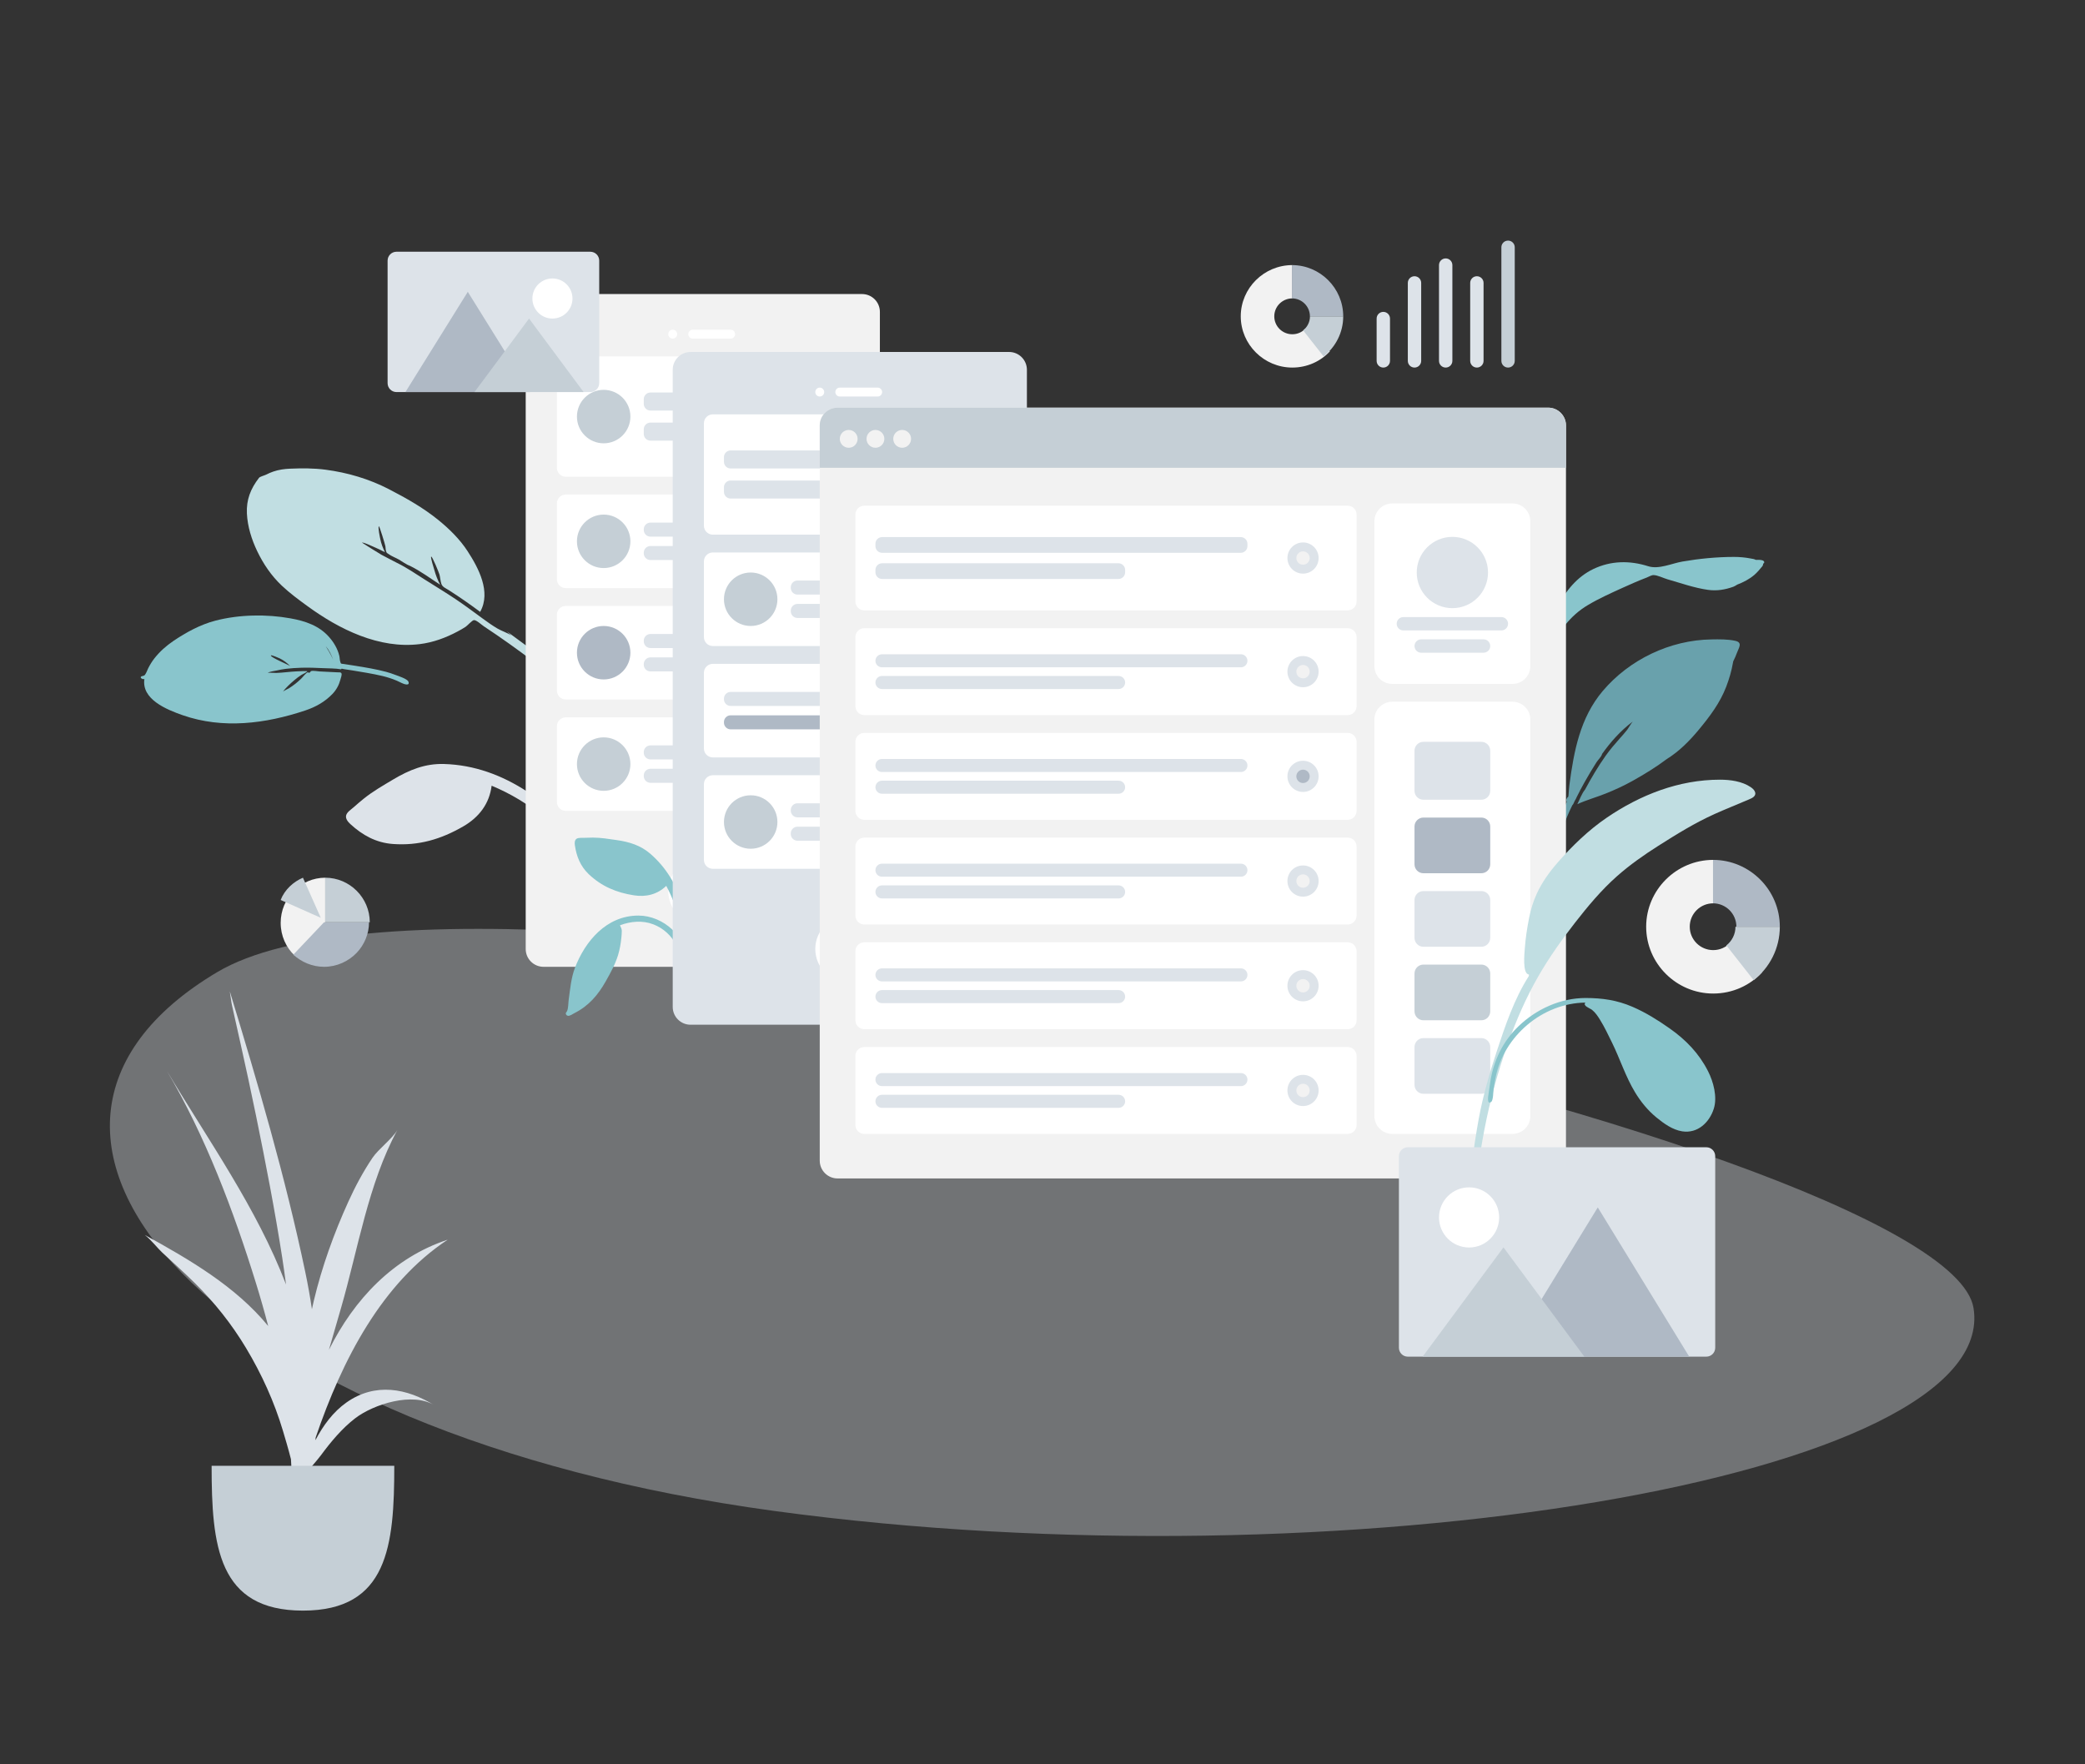<svg
  width="936"
  height="792"
  viewBox="0 0 936 792"
  fill="none"
  xmlns="http://www.w3.org/2000/svg"
>
  <rect x="0" y="0" width="936" height="792" fill="#333333" stroke="none"/>
  <path
    fill-rule="evenodd"
    clip-rule="evenodd"
    d="M788.225 251.334C787.692 250.946 786.426 250.809 785.838 250.692C783.39 250.21 780.869 250 778.374 250C770.681 250.012 762.863 250.767 755.298 252.074C750.494 252.903 744.687 255.696 739.909 254.179C731.585 251.537 723.172 251.667 715.274 255.439C708.053 258.888 702.572 265.439 699.373 272.517C698.89 273.586 696.932 277.519 696.378 280.17C696.141 280.712 695.913 281.257 695.708 281.811C695.126 283.384 694.603 284.984 694.118 286.588C693.91 287.272 693.389 288.782 694.008 289.074C693.019 290.901 692.141 292.783 691.411 294.726C689.286 300.378 686.962 306.578 686.215 312.568C685.939 314.786 685.928 317.017 686.185 319.239C686.312 320.338 686.26 322.546 687.004 323.382C688.585 325.154 689.396 322.673 689.218 321.491C687.858 312.485 690.485 304.027 693.598 295.561C695.612 290.087 698.92 285.078 702.626 280.543C705.625 276.871 708.842 273.98 712.953 271.546C717.981 268.569 723.356 266.163 728.681 263.749C732.184 262.161 735.691 260.615 739.291 259.247C740.092 258.942 741.351 258.161 742.239 258.158C744.116 258.152 746.777 259.537 748.59 260.052C754.554 261.748 760.594 263.919 766.758 264.785C770.712 265.341 774.416 264.715 778.113 263.398C778.491 263.264 779.125 262.918 779.901 262.424C782.646 261.368 785.243 260.039 787.504 258.121C788.806 257.017 789.989 255.589 791.067 254.282C791.389 253.892 791.532 253.444 791.537 253.018C791.781 252.891 791.943 252.741 791.98 252.567C792.249 251.281 789.796 251.258 788.225 251.334Z"
    fill="#89C5CC"
  />
  <path
    fill-rule="evenodd"
    clip-rule="evenodd"
    d="M163.273 358.541C161.764 359.763 160.284 361.011 158.84 362.31C157.739 363.3 155.791 364.485 155.396 365.985C154.985 367.544 156.282 369.003 157.306 369.945C162.723 374.929 168.823 378.298 176.329 378.859C187.887 379.722 197.946 376.77 207.974 370.963C215.018 366.883 219.684 360.849 220.703 352.701C229.092 356.187 237.205 360.993 244.1 366.891C247.502 369.801 250.432 373.025 253.142 376.599C254.878 378.889 256.557 381.215 258.115 383.631C258.792 384.68 259.481 386.542 260.599 387.146C261.912 387.856 263.499 386.743 263.434 385.284C263.379 384.069 262.068 382.66 261.454 381.667C260.436 380.018 259.402 378.379 258.313 376.776C256.551 374.179 254.73 371.62 252.744 369.19C248.28 363.73 242.601 359.221 236.714 355.375C225.42 347.997 213.025 343.349 199.283 342.955C190.833 342.713 183.725 345.6 176.499 349.911C172 352.595 167.356 355.235 163.273 358.541Z"
    fill="#DDE3E9"
  />
  <path
    fill-rule="evenodd"
    clip-rule="evenodd"
    d="M272.883 322.856C264.077 313.787 255.241 304.832 245.403 296.847C239.605 292.141 233.495 287.863 227.511 283.401C228.201 284.006 228.878 284.628 229.539 285.266C227.671 283.998 225.226 283.281 223.246 282.107C221.037 280.798 218.925 279.301 216.854 277.791C212.811 274.845 208.829 271.843 204.673 269.051C200.043 265.94 195.245 263.066 190.536 260.072C186.539 257.532 182.494 254.751 178.218 252.674C175.888 251.542 173.553 250.201 171.213 249.02C170.43 248.625 162.484 243.608 162.504 243.593C162.943 243.262 166.942 245.14 167.56 245.393C169.366 246.131 171.094 247.013 172.83 247.893C171.877 246.013 171.123 244.038 170.712 241.958C170.585 241.317 169.569 236.644 170.089 236.252C170.348 236.057 172.883 244.416 173.013 245.22C173.119 245.872 173.103 246.812 173.317 247.431C173.662 248.429 173.645 248.127 174.405 248.69C175.798 249.721 177.647 250.365 179.154 251.227C179.968 251.68 182.485 253.48 184.001 253.993C188.588 256.221 193.238 259.649 197.597 262.495C196.453 260.345 195.582 258.097 194.948 255.741C194.797 255.182 193.167 250.165 193.563 249.867C194.008 249.532 197.112 257.195 197.296 257.92C197.637 259.268 197.708 260.768 198.136 262.079C198.605 263.518 200.07 264.028 201.39 264.867C206.247 267.953 210.938 271.232 215.55 274.662C220.583 265.711 214.78 254.903 209.89 247.393C206.364 241.98 201.619 237.34 196.608 233.289C189.92 227.882 182.269 223.563 174.627 219.612C165.723 215.009 156.099 212.156 146.093 210.839C140.86 210.149 135.507 210.169 130.221 210.39C127.639 210.498 125.16 210.84 122.686 211.682C121.57 212.062 120.492 212.541 119.442 213.077C118.644 213.484 116.713 213.914 116.255 214.521C112.477 219.438 110.545 224.337 110.84 230.515C111.119 236.363 112.966 242.214 115.472 247.431C118.264 253.24 121.854 258.512 126.55 262.936C130.132 266.312 134.137 269.25 138.116 272.15C152.267 282.463 170.208 291.433 188.536 289.128C194.469 288.383 200.112 286.308 205.385 283.489C206.628 282.824 207.863 282.152 209.036 281.368C209.827 280.839 211.941 278.456 212.736 278.37C213.827 278.251 216.175 280.469 217.198 281.144C224.972 286.275 232.542 291.685 239.953 297.313C247.839 303.301 255.337 309.697 262.615 316.393C265.71 319.242 268.786 322.096 271.791 325.04C272.491 325.725 274.202 328.247 275.471 328.361C276.273 328.434 276.814 327.749 276.7 327.006C276.501 325.715 273.785 323.784 272.883 322.856Z"
    fill="#C1DEE2"
  />
  <path
    fill-rule="evenodd"
    clip-rule="evenodd"
    d="M778.98 287.66C775.57 286.915 771.803 286.972 768.329 287.033C749.695 287.287 731.397 296.109 719.489 310.205C709.351 322.205 706.563 337.125 704.56 352.207C704.362 353.704 704.277 355.192 704.165 356.693C704.141 357.015 704.105 357.302 704.066 357.573C703.279 358.277 702.865 359.098 703.332 360C701.597 363.797 700.129 367.69 698.869 371.706C695.162 383.526 691.392 395.571 693.714 408C694.257 401.16 695.399 394.166 696.764 387.438C696.842 387.052 696.927 386.669 697.015 386.287C697.025 386.247 697.033 386.206 697.042 386.166C697.525 384.106 698.153 382.108 698.917 380.141C698.925 380.119 698.933 380.098 698.941 380.077C699.042 379.818 699.149 379.56 699.255 379.303C699.474 378.77 699.699 378.238 699.937 377.709C700.018 377.528 700.095 377.346 700.17 377.163C701.282 374.437 701.751 371.365 702.748 368.545C702.986 367.904 703.235 367.265 703.496 366.629C703.512 366.592 703.527 366.555 703.543 366.518C704.249 364.807 705.028 363.118 705.853 361.446C706.301 361.109 706.54 360.274 706.927 359.515C707.006 359.365 707.631 358.368 707.817 357.793C708.303 356.854 708.786 355.915 709.275 354.977C709.261 354.983 709.246 354.988 709.231 354.994C709.72 354.093 710.211 353.197 710.698 352.304C710.805 352.108 710.913 351.912 711.021 351.715C711.196 351.402 711.371 351.089 711.545 350.777C713.177 347.856 714.908 344.994 716.705 342.167C717.347 341.158 718.879 339.711 719.173 338.579C719.184 338.536 719.186 338.497 719.193 338.457C723.093 332.979 727.582 327.927 732.967 323.924C732.316 324.628 730.932 327.015 730.567 327.488C729.447 328.935 728.232 330.282 727.013 331.646C724.828 334.089 722.696 336.609 720.801 339.274C717.335 344.148 714.346 349.277 711.519 354.51C711.493 354.54 711.463 354.569 711.438 354.601C710.017 356.352 709.123 358.998 708.101 361.001C712.147 359.127 716.622 357.906 720.774 356.242C724.916 354.583 728.944 352.735 732.834 350.566C738.003 347.682 743.366 344.427 748.25 340.743C753.847 337.271 758.551 332.492 762.703 327.477C767.615 321.543 772.117 315.558 774.901 308.353C776.269 304.813 777.345 301.121 777.983 297.386C778.011 297.224 778.046 297.047 778.085 296.864C778.738 295.574 779.321 294.255 779.811 292.906C780.588 290.766 782.425 288.412 778.98 287.66Z"
    fill="#69A1AC"
  />
  <path
    fill-rule="evenodd"
    clip-rule="evenodd"
    d="M130.292 299.014C128.94 297.666 127.422 296.45 125.64 295.583C125.189 295.364 121.833 293.895 121.614 294.218C121.105 294.968 129.886 298.583 130.292 299.014ZM146.205 290.012C146.194 290.069 147.358 291.887 147.675 292.446C148.349 293.635 148.972 294.847 149.558 296.061C148.691 293.916 147.8 291.928 146.205 290.012ZM64.818 304.814C63.697 305.146 62.35 303.836 63.803 303.514C64.98 303.254 64.922 303.193 65.45 302.321C65.879 301.612 66.144 300.748 66.52 300.005C67.318 298.427 68.224 296.923 69.336 295.514C71.718 292.493 74.621 289.89 77.877 287.696C83.559 283.868 89.929 280.369 96.687 278.611C107.432 275.816 119.662 275.643 130.424 277.581C137.089 278.781 143.181 280.867 147.606 285.809C149.818 288.279 151.555 291.172 152.314 294.358C152.512 295.19 152.475 296.116 152.723 296.932C153.104 298.185 152.936 297.851 154.528 298.095C156.267 298.362 158.004 298.633 159.74 298.91C164.287 299.634 168.861 300.403 173.291 301.578C174.75 301.965 176.176 302.437 177.569 302.987C178.622 303.402 182.818 304.704 183.328 305.965C184.177 308.062 181.333 307.111 180.45 306.655C179.676 306.254 178.881 305.881 178.075 305.538C176.045 304.673 173.93 304.004 171.767 303.471C169.43 302.895 167.045 302.466 164.669 302.035C162.454 301.634 160.23 301.27 158.003 300.921C156.766 300.727 155.528 300.539 154.29 300.35C153.867 300.286 153.122 299.949 153.178 300.455C150.575 299.993 147.76 300.06 145.109 299.932C141.862 299.777 138.602 299.649 135.344 299.742C132.994 299.81 130.642 299.952 128.304 300.242C126.938 300.412 125.594 300.661 124.253 300.976C123.517 301.149 120.614 301.515 120.213 302.106C120.385 301.852 123.589 302.099 123.997 302.084C125.628 302.028 127.247 301.879 128.872 301.712C131.888 301.402 134.906 301.24 137.931 301.263C137.92 301.752 135.853 302.623 135.348 302.947C134.217 303.674 133.134 304.467 132.123 305.337C130.343 306.869 128.211 308.766 126.979 310.581C127.342 310.046 129.133 309.35 129.768 308.942C130.786 308.287 131.783 307.588 132.727 306.841C133.598 306.152 134.411 305.407 135.21 304.646C136.009 303.885 137.094 302.303 138.144 301.796C138.208 301.765 138.666 302.098 138.926 301.985C139.188 301.871 139.514 301.3 139.581 301.277C140.559 300.93 142.415 301.362 143.443 301.406C146.109 301.519 148.772 301.667 151.435 301.802C152.26 301.843 152.962 301.671 153.273 302.231C153.605 302.829 152.997 304.4 152.824 305.051C152.181 307.469 151.041 309.638 149.245 311.511C145.883 315.02 141.736 317.359 137.052 318.924C119.111 324.918 100.023 327.318 82.087 321.083C74.662 318.502 63.479 313.889 64.818 304.814Z"
    fill="#89C5CC"
  />
  <g opacity="0.6">
    <path
      opacity="0.6"
      fill-rule="evenodd"
      clip-rule="evenodd"
      d="M885.965 587.189C898.165 663.272 602.277 712.899 347.6 678.266C92.922 643.633 -23.912 508.387 97.616 436.322C219.144 364.258 873.764 511.106 885.965 587.189Z"
      fill="#DDE3E9"
    />
  </g>
  <path
    d="M387 132H244C239.582 132 236 135.582 236 140V426C236 430.418 239.582 434 244 434H387C391.418 434 395 430.418 395 426V140C395 135.582 391.418 132 387 132Z"
    fill="#F2F2F2"
  />
  <path
    fill-rule="evenodd"
    clip-rule="evenodd"
    d="M315 415C323.284 415 330 408.284 330 400C330 391.716 323.284 385 315 385C306.716 385 300 391.716 300 400C300 408.284 306.716 415 315 415Z"
    fill="white"
  />
  <path
    fill-rule="evenodd"
    clip-rule="evenodd"
    d="M302 152C303.105 152 304 151.105 304 150C304 148.895 303.105 148 302 148C300.895 148 300 148.895 300 150C300 151.105 300.895 152 302 152Z"
    fill="white"
  />
  <path
    d="M328 148H311C309.895 148 309 148.895 309 150C309 151.105 309.895 152 311 152H328C329.105 152 330 151.105 330 150C330 148.895 329.105 148 328 148Z"
    fill="white"
  />
  <path
    d="M377 160H254C251.791 160 250 161.791 250 164V210C250 212.209 251.791 214 254 214H377C379.209 214 381 212.209 381 210V164C381 161.791 379.209 160 377 160Z"
    fill="white"
  />
  <path
    d="M359 176.2H292C290.343 176.2 289 177.543 289 179.2V181.3C289 182.957 290.343 184.3 292 184.3H359C360.657 184.3 362 182.957 362 181.3V179.2C362 177.543 360.657 176.2 359 176.2Z"
    fill="#DDE3E9"
  />
  <path
    d="M335 189.7H292C290.343 189.7 289 191.043 289 192.7V194.8C289 196.457 290.343 197.8 292 197.8H335C336.657 197.8 338 196.457 338 194.8V192.7C338 191.043 336.657 189.7 335 189.7Z"
    fill="#DDE3E9"
  />
  <path
    fill-rule="evenodd"
    clip-rule="evenodd"
    d="M271 199C277.627 199 283 193.627 283 187C283 180.373 277.627 175 271 175C264.373 175 259 180.373 259 187C259 193.627 264.373 199 271 199Z"
    fill="#C5CFD6"
  />
  <path
    d="M377 222H254C251.791 222 250 223.791 250 226V260C250 262.209 251.791 264 254 264H377C379.209 264 381 262.209 381 260V226C381 223.791 379.209 222 377 222Z"
    fill="white"
  />
  <path
    d="M359 234.6H292C290.343 234.6 289 235.943 289 237.6V237.9C289 239.557 290.343 240.9 292 240.9H359C360.657 240.9 362 239.557 362 237.9V237.6C362 235.943 360.657 234.6 359 234.6Z"
    fill="#DDE3E9"
  />
  <path
    d="M335 245.1H292C290.343 245.1 289 246.443 289 248.1V248.4C289 250.057 290.343 251.4 292 251.4H335C336.657 251.4 338 250.057 338 248.4V248.1C338 246.443 336.657 245.1 335 245.1Z"
    fill="#DDE3E9"
  />
  <path
    fill-rule="evenodd"
    clip-rule="evenodd"
    d="M271 255C277.627 255 283 249.627 283 243C283 236.373 277.627 231 271 231C264.373 231 259 236.373 259 243C259 249.627 264.373 255 271 255Z"
    fill="#C5CFD6"
  />
  <path
    d="M377 272H254C251.791 272 250 273.791 250 276V310C250 312.209 251.791 314 254 314H377C379.209 314 381 312.209 381 310V276C381 273.791 379.209 272 377 272Z"
    fill="white"
  />
  <path
    d="M359 284.6H292C290.343 284.6 289 285.943 289 287.6V287.9C289 289.557 290.343 290.9 292 290.9H359C360.657 290.9 362 289.557 362 287.9V287.6C362 285.943 360.657 284.6 359 284.6Z"
    fill="#DDE3E9"
  />
  <path
    d="M335 295.1H292C290.343 295.1 289 296.443 289 298.1V298.4C289 300.057 290.343 301.4 292 301.4H335C336.657 301.4 338 300.057 338 298.4V298.1C338 296.443 336.657 295.1 335 295.1Z"
    fill="#DDE3E9"
  />
  <path
    fill-rule="evenodd"
    clip-rule="evenodd"
    d="M271 305C277.627 305 283 299.627 283 293C283 286.373 277.627 281 271 281C264.373 281 259 286.373 259 293C259 299.627 264.373 305 271 305Z"
    fill="#AFB9C5"
  />
  <path
    d="M377 322H254C251.791 322 250 323.791 250 326V360C250 362.209 251.791 364 254 364H377C379.209 364 381 362.209 381 360V326C381 323.791 379.209 322 377 322Z"
    fill="white"
  />
  <path
    d="M359 334.6H292C290.343 334.6 289 335.943 289 337.6V337.9C289 339.557 290.343 340.9 292 340.9H359C360.657 340.9 362 339.557 362 337.9V337.6C362 335.943 360.657 334.6 359 334.6Z"
    fill="#DDE3E9"
  />
  <path
    d="M335 345.1H292C290.343 345.1 289 346.443 289 348.1V348.4C289 350.057 290.343 351.4 292 351.4H335C336.657 351.4 338 350.057 338 348.4V348.1C338 346.443 336.657 345.1 335 345.1Z"
    fill="#DDE3E9"
  />
  <path
    fill-rule="evenodd"
    clip-rule="evenodd"
    d="M271 355C277.627 355 283 349.627 283 343C283 336.373 277.627 331 271 331C264.373 331 259 336.373 259 343C259 349.627 264.373 355 271 355Z"
    fill="#C5CFD6"
  />
  <path
    fill-rule="evenodd"
    clip-rule="evenodd"
    d="M266.14 376C264.815 376 263.494 376.027 262.171 376.095C261.162 376.148 259.621 375.939 258.768 376.568C257.881 377.221 257.942 378.557 258.081 379.501C258.813 384.493 260.6 388.919 264.339 392.456C270.096 397.901 276.695 400.668 284.504 401.9C289.99 402.766 295.054 401.564 299.092 397.663C302.043 403.139 304.281 409.199 305.404 415.315C305.958 418.333 306.127 421.315 306.03 424.388C305.967 426.356 305.859 428.32 305.648 430.279C305.556 431.13 305.122 432.418 305.455 433.223C305.846 434.167 307.165 434.259 307.757 433.453C308.25 432.783 308.16 431.466 308.261 430.673C308.429 429.355 308.584 428.036 308.695 426.712C308.876 424.569 309.009 422.42 309 420.268C308.977 415.435 307.902 410.583 306.432 405.995C303.612 397.192 299.037 389.369 291.921 383.231C287.545 379.457 282.537 377.929 276.856 377.108C273.318 376.597 269.723 376 266.14 376Z"
    fill="#89C5CC"
  />
  <path
    fill-rule="evenodd"
    clip-rule="evenodd"
    d="M286.571 411C272.272 411 262.642 422.524 258.089 434.502C256.372 439.016 255.97 443.974 255.308 448.714C255.096 450.236 255.175 452.554 254.557 453.909C254.333 454.401 253.819 454.577 254.065 455.247C254.214 455.652 254.505 455.901 254.944 455.981C255.843 456.147 257.115 455.167 257.886 454.781C264.282 451.573 268.484 446.613 271.912 440.545C274.038 436.784 276.194 432.879 277.456 428.75C278.227 426.227 278.676 423.571 278.94 420.954C279.044 419.923 279.144 418.868 279.138 417.832C279.132 416.803 278.653 416.259 278.309 415.364C283.08 413.558 288.466 413.066 293.299 414.937C297.769 416.668 301.482 420.013 303.561 424.216C304.101 425.308 304.518 426.46 304.821 427.636C305.02 428.406 305.029 429.404 305.398 430.1C306.29 431.788 308.168 430.66 307.988 429.089C307.485 424.708 304.979 420.309 301.775 417.263C297.734 413.421 292.258 411 286.571 411Z"
    fill="#89C5CC"
  />
  <path
    d="M453 158H310C305.582 158 302 161.582 302 166V452C302 456.418 305.582 460 310 460H453C457.418 460 461 456.418 461 452V166C461 161.582 457.418 158 453 158Z"
    fill="#DDE3E9"
  />
  <path
    fill-rule="evenodd"
    clip-rule="evenodd"
    d="M381 441C389.284 441 396 434.284 396 426C396 417.716 389.284 411 381 411C372.716 411 366 417.716 366 426C366 434.284 372.716 441 381 441Z"
    fill="white"
  />
  <path
    fill-rule="evenodd"
    clip-rule="evenodd"
    d="M368 178C369.105 178 370 177.105 370 176C370 174.895 369.105 174 368 174C366.895 174 366 174.895 366 176C366 177.105 366.895 178 368 178Z"
    fill="white"
  />
  <path
    d="M394 174H377C375.895 174 375 174.895 375 176C375 177.105 375.895 178 377 178H394C395.105 178 396 177.105 396 176C396 174.895 395.105 174 394 174Z"
    fill="white"
  />
  <path
    d="M443 186H320C317.791 186 316 187.791 316 190V236C316 238.209 317.791 240 320 240H443C445.209 240 447 238.209 447 236V190C447 187.791 445.209 186 443 186Z"
    fill="white"
  />
  <path
    d="M395 202.2H328C326.343 202.2 325 203.543 325 205.2V207.3C325 208.957 326.343 210.3 328 210.3H395C396.657 210.3 398 208.957 398 207.3V205.2C398 203.543 396.657 202.2 395 202.2Z"
    fill="#DDE3E9"
  />
  <path
    d="M371 215.7H328C326.343 215.7 325 217.043 325 218.7V220.8C325 222.457 326.343 223.8 328 223.8H371C372.657 223.8 374 222.457 374 220.8V218.7C374 217.043 372.657 215.7 371 215.7Z"
    fill="#DDE3E9"
  />
  <path
    fill-rule="evenodd"
    clip-rule="evenodd"
    d="M433 220C436.866 220 440 216.866 440 213C440 209.134 436.866 206 433 206C429.134 206 426 209.134 426 213C426 216.866 429.134 220 433 220Z"
    fill="#DDE3E9"
  />
  <path
    fill-rule="evenodd"
    clip-rule="evenodd"
    d="M433 216C434.657 216 436 214.657 436 213C436 211.343 434.657 210 433 210C431.343 210 430 211.343 430 213C430 214.657 431.343 216 433 216Z"
    fill="#F2F2F2"
  />
  <path
    d="M443 248H320C317.791 248 316 249.791 316 252V286C316 288.209 317.791 290 320 290H443C445.209 290 447 288.209 447 286V252C447 249.791 445.209 248 443 248Z"
    fill="white"
  />
  <path
    d="M425 260.6H358C356.343 260.6 355 261.943 355 263.6V263.9C355 265.557 356.343 266.9 358 266.9H425C426.657 266.9 428 265.557 428 263.9V263.6C428 261.943 426.657 260.6 425 260.6Z"
    fill="#DDE3E9"
  />
  <path
    d="M401 271.1H358C356.343 271.1 355 272.443 355 274.1V274.4C355 276.057 356.343 277.4 358 277.4H401C402.657 277.4 404 276.057 404 274.4V274.1C404 272.443 402.657 271.1 401 271.1Z"
    fill="#DDE3E9"
  />
  <path
    fill-rule="evenodd"
    clip-rule="evenodd"
    d="M337 281C343.627 281 349 275.627 349 269C349 262.373 343.627 257 337 257C330.373 257 325 262.373 325 269C325 275.627 330.373 281 337 281Z"
    fill="#C5CFD6"
  />
  <path
    d="M443 298H320C317.791 298 316 299.791 316 302V336C316 338.209 317.791 340 320 340H443C445.209 340 447 338.209 447 336V302C447 299.791 445.209 298 443 298Z"
    fill="white"
  />
  <path
    d="M395 310.6H328C326.343 310.6 325 311.943 325 313.6V313.9C325 315.557 326.343 316.9 328 316.9H395C396.657 316.9 398 315.557 398 313.9V313.6C398 311.943 396.657 310.6 395 310.6Z"
    fill="#DDE3E9"
  />
  <path
    d="M371 321.1H328C326.343 321.1 325 322.443 325 324.1V324.4C325 326.057 326.343 327.4 328 327.4H371C372.657 327.4 374 326.057 374 324.4V324.1C374 322.443 372.657 321.1 371 321.1Z"
    fill="#AFB9C5"
  />
  <path
    fill-rule="evenodd"
    clip-rule="evenodd"
    d="M433 326C436.866 326 440 322.866 440 319C440 315.134 436.866 312 433 312C429.134 312 426 315.134 426 319C426 322.866 429.134 326 433 326Z"
    fill="#DDE3E9"
  />
  <path
    fill-rule="evenodd"
    clip-rule="evenodd"
    d="M433 322C434.657 322 436 320.657 436 319C436 317.343 434.657 316 433 316C431.343 316 430 317.343 430 319C430 320.657 431.343 322 433 322Z"
    fill="#F2F2F2"
  />
  <path
    d="M443 348H320C317.791 348 316 349.791 316 352V386C316 388.209 317.791 390 320 390H443C445.209 390 447 388.209 447 386V352C447 349.791 445.209 348 443 348Z"
    fill="white"
  />
  <path
    d="M425 360.6H358C356.343 360.6 355 361.943 355 363.6V363.9C355 365.557 356.343 366.9 358 366.9H425C426.657 366.9 428 365.557 428 363.9V363.6C428 361.943 426.657 360.6 425 360.6Z"
    fill="#DDE3E9"
  />
  <path
    d="M401 371.1H358C356.343 371.1 355 372.443 355 374.1V374.4C355 376.057 356.343 377.4 358 377.4H401C402.657 377.4 404 376.057 404 374.4V374.1C404 372.443 402.657 371.1 401 371.1Z"
    fill="#DDE3E9"
  />
  <path
    fill-rule="evenodd"
    clip-rule="evenodd"
    d="M337 381C343.627 381 349 375.627 349 369C349 362.373 343.627 357 337 357C330.373 357 325 362.373 325 369C325 375.627 330.373 381 337 381Z"
    fill="#C5CFD6"
  />
  <path
    d="M695 183H376C371.582 183 368 186.582 368 191V521C368 525.418 371.582 529 376 529H695C699.418 529 703 525.418 703 521V191C703 186.582 699.418 183 695 183Z"
    fill="#F2F2F2"
  />
  <path
    d="M679 226H625C620.582 226 617 229.582 617 234V299C617 303.418 620.582 307 625 307H679C683.418 307 687 303.418 687 299V234C687 229.582 683.418 226 679 226Z"
    fill="white"
  />
  <path
    fill-rule="evenodd"
    clip-rule="evenodd"
    d="M652 273C660.837 273 668 265.837 668 257C668 248.163 660.837 241 652 241C643.163 241 636 248.163 636 257C636 265.837 643.163 273 652 273Z"
    fill="#DDE3E9"
  />
  <path
    d="M674 277H630C628.343 277 627 278.343 627 280C627 281.657 628.343 283 630 283H674C675.657 283 677 281.657 677 280C677 278.343 675.657 277 674 277Z"
    fill="#DDE3E9"
  />
  <path
    d="M666 287H638C636.343 287 635 288.343 635 290C635 291.657 636.343 293 638 293H666C667.657 293 669 291.657 669 290C669 288.343 667.657 287 666 287Z"
    fill="#DDE3E9"
  />
  <path
    d="M368 191C368 186.582 371.582 183 376 183H695C699.418 183 703 186.582 703 191V210H368V191Z"
    fill="#C5CFD6"
  />
  <path
    fill-rule="evenodd"
    clip-rule="evenodd"
    d="M381 201C383.209 201 385 199.209 385 197C385 194.791 383.209 193 381 193C378.791 193 377 194.791 377 197C377 199.209 378.791 201 381 201Z"
    fill="#F2F2F2"
  />
  <path
    fill-rule="evenodd"
    clip-rule="evenodd"
    d="M393 201C395.209 201 397 199.209 397 197C397 194.791 395.209 193 393 193C390.791 193 389 194.791 389 197C389 199.209 390.791 201 393 201Z"
    fill="#F2F2F2"
  />
  <path
    fill-rule="evenodd"
    clip-rule="evenodd"
    d="M405 201C407.209 201 409 199.209 409 197C409 194.791 407.209 193 405 193C402.791 193 401 194.791 401 197C401 199.209 402.791 201 405 201Z"
    fill="#F2F2F2"
  />
  <path
    d="M679 315H625C620.582 315 617 318.582 617 323V501C617 505.418 620.582 509 625 509H679C683.418 509 687 505.418 687 501V323C687 318.582 683.418 315 679 315Z"
    fill="white"
  />
  <path
    d="M665 333H639C636.791 333 635 334.791 635 337V355C635 357.209 636.791 359 639 359H665C667.209 359 669 357.209 669 355V337C669 334.791 667.209 333 665 333Z"
    fill="#DDE3E9"
  />
  <path
    d="M665 367H639C636.791 367 635 368.791 635 371V388C635 390.209 636.791 392 639 392H665C667.209 392 669 390.209 669 388V371C669 368.791 667.209 367 665 367Z"
    fill="#AFB9C5"
  />
  <path
    d="M665 400H639C636.791 400 635 401.791 635 404V421C635 423.209 636.791 425 639 425H665C667.209 425 669 423.209 669 421V404C669 401.791 667.209 400 665 400Z"
    fill="#DDE3E9"
  />
  <path
    d="M665 466H639C636.791 466 635 467.791 635 470V487C635 489.209 636.791 491 639 491H665C667.209 491 669 489.209 669 487V470C669 467.791 667.209 466 665 466Z"
    fill="#DDE3E9"
  />
  <path
    d="M665 433H639C636.791 433 635 434.791 635 437V454C635 456.209 636.791 458 639 458H665C667.209 458 669 456.209 669 454V437C669 434.791 667.209 433 665 433Z"
    fill="#C5CFD6"
  />
  <path
    d="M605 227H388C385.791 227 384 228.791 384 231V270C384 272.209 385.791 274 388 274H605C607.209 274 609 272.209 609 270V231C609 228.791 607.209 227 605 227Z"
    fill="white"
  />
  <path
    d="M557 241.1H396C394.343 241.1 393 242.443 393 244.1V245.15C393 246.807 394.343 248.15 396 248.15H557C558.657 248.15 560 246.807 560 245.15V244.1C560 242.443 558.657 241.1 557 241.1Z"
    fill="#DDE3E9"
  />
  <path
    d="M502.096 252.85H396C394.343 252.85 393 254.193 393 255.85V256.9C393 258.557 394.343 259.9 396 259.9H502.096C503.753 259.9 505.096 258.557 505.096 256.9V255.85C505.096 254.193 503.753 252.85 502.096 252.85Z"
    fill="#DDE3E9"
  />
  <path
    fill-rule="evenodd"
    clip-rule="evenodd"
    d="M584.954 257.5C588.82 257.5 591.954 254.366 591.954 250.5C591.954 246.634 588.82 243.5 584.954 243.5C581.088 243.5 577.954 246.634 577.954 250.5C577.954 254.366 581.088 257.5 584.954 257.5Z"
    fill="#DDE3E9"
  />
  <path
    fill-rule="evenodd"
    clip-rule="evenodd"
    d="M584.954 253.5C586.611 253.5 587.954 252.157 587.954 250.5C587.954 248.843 586.611 247.5 584.954 247.5C583.297 247.5 581.954 248.843 581.954 250.5C581.954 252.157 583.297 253.5 584.954 253.5Z"
    fill="#F2F2F2"
  />
  <path
    d="M605 282H388C385.791 282 384 283.791 384 286V317C384 319.209 385.791 321 388 321H605C607.209 321 609 319.209 609 317V286C609 283.791 607.209 282 605 282Z"
    fill="white"
  />
  <path
    d="M557.075 293.7H395.925C394.31 293.7 393 295.01 393 296.625C393 298.24 394.31 299.55 395.925 299.55H557.075C558.69 299.55 560 298.24 560 296.625C560 295.01 558.69 293.7 557.075 293.7Z"
    fill="#DDE3E9"
  />
  <path
    d="M502.171 303.45H395.925C394.31 303.45 393 304.76 393 306.375C393 307.99 394.31 309.3 395.925 309.3H502.171C503.786 309.3 505.096 307.99 505.096 306.375C505.096 304.76 503.786 303.45 502.171 303.45Z"
    fill="#DDE3E9"
  />
  <path
    fill-rule="evenodd"
    clip-rule="evenodd"
    d="M584.954 308.5C588.82 308.5 591.954 305.366 591.954 301.5C591.954 297.634 588.82 294.5 584.954 294.5C581.088 294.5 577.954 297.634 577.954 301.5C577.954 305.366 581.088 308.5 584.954 308.5Z"
    fill="#DDE3E9"
  />
  <path
    fill-rule="evenodd"
    clip-rule="evenodd"
    d="M584.954 304.5C586.611 304.5 587.954 303.157 587.954 301.5C587.954 299.843 586.611 298.5 584.954 298.5C583.297 298.5 581.954 299.843 581.954 301.5C581.954 303.157 583.297 304.5 584.954 304.5Z"
    fill="#F2F2F2"
  />
  <path
    d="M605 329H388C385.791 329 384 330.791 384 333V364C384 366.209 385.791 368 388 368H605C607.209 368 609 366.209 609 364V333C609 330.791 607.209 329 605 329Z"
    fill="white"
  />
  <path
    d="M557.075 340.7H395.925C394.31 340.7 393 342.01 393 343.625C393 345.24 394.31 346.55 395.925 346.55H557.075C558.69 346.55 560 345.24 560 343.625C560 342.01 558.69 340.7 557.075 340.7Z"
    fill="#DDE3E9"
  />
  <path
    d="M502.171 350.45H395.925C394.31 350.45 393 351.76 393 353.375C393 354.99 394.31 356.3 395.925 356.3H502.171C503.786 356.3 505.096 354.99 505.096 353.375C505.096 351.76 503.786 350.45 502.171 350.45Z"
    fill="#DDE3E9"
  />
  <path
    fill-rule="evenodd"
    clip-rule="evenodd"
    d="M584.954 355.5C588.82 355.5 591.954 352.366 591.954 348.5C591.954 344.634 588.82 341.5 584.954 341.5C581.088 341.5 577.954 344.634 577.954 348.5C577.954 352.366 581.088 355.5 584.954 355.5Z"
    fill="#DDE3E9"
  />
  <path
    fill-rule="evenodd"
    clip-rule="evenodd"
    d="M584.954 351.5C586.611 351.5 587.954 350.157 587.954 348.5C587.954 346.843 586.611 345.5 584.954 345.5C583.297 345.5 581.954 346.843 581.954 348.5C581.954 350.157 583.297 351.5 584.954 351.5Z"
    fill="#AFB9C5"
  />
  <path
    d="M605 470H388C385.791 470 384 471.791 384 474V505C384 507.209 385.791 509 388 509H605C607.209 509 609 507.209 609 505V474C609 471.791 607.209 470 605 470Z"
    fill="white"
  />
  <path
    d="M557.075 481.7H395.925C394.31 481.7 393 483.01 393 484.625C393 486.24 394.31 487.55 395.925 487.55H557.075C558.69 487.55 560 486.24 560 484.625C560 483.01 558.69 481.7 557.075 481.7Z"
    fill="#DDE3E9"
  />
  <path
    d="M502.171 491.45H395.925C394.31 491.45 393 492.76 393 494.375C393 495.99 394.31 497.3 395.925 497.3H502.171C503.786 497.3 505.096 495.99 505.096 494.375C505.096 492.76 503.786 491.45 502.171 491.45Z"
    fill="#DDE3E9"
  />
  <path
    fill-rule="evenodd"
    clip-rule="evenodd"
    d="M584.954 496.5C588.82 496.5 591.954 493.366 591.954 489.5C591.954 485.634 588.82 482.5 584.954 482.5C581.088 482.5 577.954 485.634 577.954 489.5C577.954 493.366 581.088 496.5 584.954 496.5Z"
    fill="#DDE3E9"
  />
  <path
    fill-rule="evenodd"
    clip-rule="evenodd"
    d="M584.954 492.5C586.611 492.5 587.954 491.157 587.954 489.5C587.954 487.843 586.611 486.5 584.954 486.5C583.297 486.5 581.954 487.843 581.954 489.5C581.954 491.157 583.297 492.5 584.954 492.5Z"
    fill="#F2F2F2"
  />
  <path
    d="M605 423H388C385.791 423 384 424.791 384 427V458C384 460.209 385.791 462 388 462H605C607.209 462 609 460.209 609 458V427C609 424.791 607.209 423 605 423Z"
    fill="white"
  />
  <path
    d="M557.075 434.7H395.925C394.31 434.7 393 436.01 393 437.625C393 439.24 394.31 440.55 395.925 440.55H557.075C558.69 440.55 560 439.24 560 437.625C560 436.01 558.69 434.7 557.075 434.7Z"
    fill="#DDE3E9"
  />
  <path
    d="M502.171 444.45H395.925C394.31 444.45 393 445.76 393 447.375C393 448.99 394.31 450.3 395.925 450.3H502.171C503.786 450.3 505.096 448.99 505.096 447.375C505.096 445.76 503.786 444.45 502.171 444.45Z"
    fill="#DDE3E9"
  />
  <path
    fill-rule="evenodd"
    clip-rule="evenodd"
    d="M584.954 449.5C588.82 449.5 591.954 446.366 591.954 442.5C591.954 438.634 588.82 435.5 584.954 435.5C581.088 435.5 577.954 438.634 577.954 442.5C577.954 446.366 581.088 449.5 584.954 449.5Z"
    fill="#DDE3E9"
  />
  <path
    fill-rule="evenodd"
    clip-rule="evenodd"
    d="M584.954 445.5C586.611 445.5 587.954 444.157 587.954 442.5C587.954 440.843 586.611 439.5 584.954 439.5C583.297 439.5 581.954 440.843 581.954 442.5C581.954 444.157 583.297 445.5 584.954 445.5Z"
    fill="#F2F2F2"
  />
  <path
    d="M605 376H388C385.791 376 384 377.791 384 380V411C384 413.209 385.791 415 388 415H605C607.209 415 609 413.209 609 411V380C609 377.791 607.209 376 605 376Z"
    fill="white"
  />
  <path
    d="M557.075 387.7H395.925C394.31 387.7 393 389.01 393 390.625C393 392.24 394.31 393.55 395.925 393.55H557.075C558.69 393.55 560 392.24 560 390.625C560 389.01 558.69 387.7 557.075 387.7Z"
    fill="#DDE3E9"
  />
  <path
    d="M502.171 397.45H395.925C394.31 397.45 393 398.76 393 400.375C393 401.99 394.31 403.3 395.925 403.3H502.171C503.786 403.3 505.096 401.99 505.096 400.375C505.096 398.76 503.786 397.45 502.171 397.45Z"
    fill="#DDE3E9"
  />
  <path
    fill-rule="evenodd"
    clip-rule="evenodd"
    d="M584.954 402.5C588.82 402.5 591.954 399.366 591.954 395.5C591.954 391.634 588.82 388.5 584.954 388.5C581.088 388.5 577.954 391.634 577.954 395.5C577.954 399.366 581.088 402.5 584.954 402.5Z"
    fill="#DDE3E9"
  />
  <path
    fill-rule="evenodd"
    clip-rule="evenodd"
    d="M584.954 398.5C586.611 398.5 587.954 397.157 587.954 395.5C587.954 393.843 586.611 392.5 584.954 392.5C583.297 392.5 581.954 393.843 581.954 395.5C581.954 397.157 583.297 398.5 584.954 398.5Z"
    fill="#F2F2F2"
  />
  <path
    fill-rule="evenodd"
    clip-rule="evenodd"
    d="M785.986 353.376C782.041 350.701 776.796 350 772.076 350C753.64 350 736.311 356.84 721.341 367.032C713.138 372.616 705.8 379.728 699.322 387.132C695.582 391.407 692.248 396.03 689.887 401.173C688.294 404.644 687.201 408.261 686.46 411.991C685.557 416.537 684.839 421.175 684.515 425.797C684.387 427.617 683.33 437.274 686.356 437.438C686.338 437.676 686.334 437.903 686.353 438.106C679.782 448.38 675.723 460.42 671.958 471.835C668.683 481.769 665.764 491.786 663.87 502.063C661.375 515.592 659.737 529.326 658.958 543.05C658.791 545.999 658.676 548.95 658.577 551.903C658.493 554.422 658.408 556.941 658.325 559.461C658.233 562.284 657.736 565.534 658.185 568.34C658.576 570.784 660.691 570.414 660.785 567.982C660.898 565.045 660.879 562.102 661.008 559.163C661.179 555.262 661.355 551.361 661.546 547.461C662.875 520.369 667.86 493.675 677.061 468.084C680.785 457.728 685.051 447.925 690.535 438.345C695.356 429.922 701.156 421.767 707.084 414.173C712.845 406.792 718.836 399.583 725.895 393.33C731.624 388.256 737.926 383.835 744.404 379.722C752.631 374.498 760.843 369.401 769.755 365.391C774.388 363.307 779.108 361.441 783.777 359.44C784.617 359.081 785.517 358.732 786.325 358.315C789.02 356.925 788.133 354.832 785.986 353.376Z"
    fill="#C1DEE2"
  />
  <path
    fill-rule="evenodd"
    clip-rule="evenodd"
    d="M711.818 448C719.295 448 725.949 448.972 732.838 451.943C738.785 454.508 744.205 457.903 749.467 461.599C756.868 466.798 762.698 472.848 766.779 480.865C769.217 485.654 771.006 492.431 769.368 497.655C767.44 503.807 762.144 508.939 755.169 507.855C750.856 507.185 746.903 504.33 743.625 501.643C739.703 498.428 736.564 494.563 733.972 490.27C729.744 483.267 727.26 475.351 723.668 468.033C721.964 464.56 720.317 461.063 718.275 457.762C717.265 456.128 716.189 454.509 714.656 453.294C713.836 452.644 710.378 451.52 711.7 450.061C692.31 450.315 675.132 465.207 671.409 483.641C671.063 485.359 670.792 487.091 670.505 488.82C670.325 489.911 670.398 493.937 669.422 494.634C667.27 496.172 668.174 491.499 668.267 490.826C668.506 489.087 668.76 487.35 669.027 485.615C670.481 476.181 674.681 467.411 681.685 460.683C689.694 452.99 700.501 448 711.818 448Z"
    fill="#89C5CC"
  />
  <path
    fill-rule="evenodd"
    clip-rule="evenodd"
    d="M74.938 480.736C93.604 512.052 115.345 542.374 128.401 576.613C127.875 572.577 127.317 568.545 126.692 564.52C123.38 543.179 119.262 521.994 114.936 500.835C112.733 490.062 110.402 479.327 108.012 468.594C106.727 462.829 105.457 457.061 104.145 451.302C103.827 449.906 103.554 447.469 103.157 445C115.845 486.637 128.081 528.305 137.031 570.942C138.205 576.538 139.205 582.124 140.024 587.7C140.304 586.428 140.58 585.156 140.881 583.887C144.503 568.68 149.935 553.594 156.403 539.374C159.495 532.575 163.046 525.924 167.228 519.726C169.836 515.863 175.986 511.271 178.364 507.314C165.355 531.176 160.657 561.032 153.145 586.973C151.312 593.304 149.467 599.624 147.659 605.955C158.987 583.237 176.563 564.571 201 556.483C171.42 576.027 153.678 610.254 141.722 645.26C141.683 645.675 141.636 646.09 141.595 646.506C145.114 639.829 149.545 633.789 155.551 629.56C168.407 620.504 182.667 623.142 195.137 630.91C185.35 624.689 167.663 630.354 159.428 636.677C153.533 641.203 148.495 647.275 144.12 653.2C143.072 654.62 141.641 656.277 140.13 658.044C138.012 671.795 134.56 685.452 129.672 699C130.479 695.111 129.896 688.892 130.12 685.993C130.144 685.68 130.164 685.365 130.188 685.053C129.445 688.019 128.727 690.951 128.036 693.837C129.41 688.331 130.156 682.583 130.739 676.776C130.889 674.281 131.036 671.785 131.19 669.29C131.141 664.553 130.946 659.799 130.616 655.036C129.447 650.408 128.137 646.042 127.056 642.411C123.159 629.31 117.444 616.76 110.411 605.051C103.994 594.366 96.312 584.688 87.445 575.935C82.664 571.217 77.661 566.725 72.729 562.17C70.945 560.523 67.757 556.474 65 554.363C85.081 565.434 105.749 577.41 120.398 595.248C118.68 588.653 116.815 582.151 114.842 575.78C104.831 543.454 92.191 509.953 74.938 480.736Z"
    fill="#DDE3E9"
  />
  <path
    fill-rule="evenodd"
    clip-rule="evenodd"
    d="M95 658C95 693.899 97.843 723 136 723C174.157 723 177 693.899 177 658"
    fill="#C5CFD6"
  />
  <path
    d="M624 143C624 141.343 622.657 140 621 140C619.343 140 618 141.343 618 143V162C618 163.657 619.343 165 621 165C622.657 165 624 163.657 624 162V143Z"
    fill="#DDE3E9"
  />
  <path
    d="M638 127C638 125.343 636.657 124 635 124C633.343 124 632 125.343 632 127V162C632 163.657 633.343 165 635 165C636.657 165 638 163.657 638 162V127Z"
    fill="#DDE3E9"
  />
  <path
    d="M652 119C652 117.343 650.657 116 649 116C647.343 116 646 117.343 646 119V162C646 163.657 647.343 165 649 165C650.657 165 652 163.657 652 162V119Z"
    fill="#DDE3E9"
  />
  <path
    d="M666 127C666 125.343 664.657 124 663 124C661.343 124 660 125.343 660 127V162C660 163.657 661.343 165 663 165C664.657 165 666 163.657 666 162V127Z"
    fill="#DDE3E9"
  />
  <path
    d="M680 111C680 109.343 678.657 108 677 108C675.343 108 674 109.343 674 111V162C674 163.657 675.343 165 677 165C678.657 165 680 163.657 680 162V111Z"
    fill="#C5CFD6"
  />
  <path
    fill-rule="evenodd"
    clip-rule="evenodd"
    d="M126 414.256C126 403.117 135.002 394 146 394V414.256L132.332 429C128.444 425.395 126 420.107 126 414.256Z"
    fill="#F2F2F2"
  />
  <path
    fill-rule="evenodd"
    clip-rule="evenodd"
    d="M145.471 414H165.668C165.668 419.221 163.538 424.113 160.171 427.668C156.468 431.556 151.195 434 145.471 434C140.198 434 135.372 431.891 131.668 428.557L145.471 414Z"
    fill="#AFB9C5"
  />
  <path
    fill-rule="evenodd"
    clip-rule="evenodd"
    d="M166 414C166 403.002 156.998 394 146 394V414H166ZM136 394L144 412L126 404C127.78 399.334 131.777 395.78 136 394Z"
    fill="#C5CFD6"
  />
  <path
    fill-rule="evenodd"
    clip-rule="evenodd"
    d="M776.766 423.179C774.845 425.219 772.123 426.5 769.095 426.5C763.278 426.5 758.562 421.799 758.562 416C758.562 410.201 763.278 405.5 769.095 405.5V386C752.546 386 739 399.503 739 416C739 432.497 752.546 446 769.095 446C777.788 446 785.645 442.334 791 436.502L776.766 423.179Z"
    fill="#F2F2F2"
  />
  <path
    fill-rule="evenodd"
    clip-rule="evenodd"
    d="M769 386V405.5C774.799 405.5 779.5 410.201 779.5 416H799C799 399.503 785.497 386 769 386Z"
    fill="#AFB9C5"
  />
  <path
    fill-rule="evenodd"
    clip-rule="evenodd"
    d="M779.097 416C779.097 419.407 777.492 422.435 775 424.391L787.262 440C794.399 434.412 799 425.749 799 416H779.097Z"
    fill="#C5CFD6"
  />
  <path
    fill-rule="evenodd"
    clip-rule="evenodd"
    d="M586.051 147.504C584.573 149.068 582.479 150.05 580.15 150.05C575.675 150.05 572.048 146.446 572.048 142C572.048 137.554 575.675 133.95 580.15 133.95V119C567.42 119 557 129.352 557 142C557 154.648 567.42 165 580.15 165C586.837 165 592.88 162.189 597 157.718L586.051 147.504Z"
    fill="#F2F2F2"
  />
  <path
    fill-rule="evenodd"
    clip-rule="evenodd"
    d="M580 119V133.95C584.446 133.95 588.05 137.554 588.05 142H603C603 129.352 592.648 119 580 119Z"
    fill="#AFB9C5"
  />
  <path
    fill-rule="evenodd"
    clip-rule="evenodd"
    d="M588.073 142C588.073 144.555 586.869 146.827 585 148.293L594.196 160C599.55 155.809 603 149.312 603 142H588.073Z"
    fill="#C5CFD6"
  />
  <path
    fill-rule="evenodd"
    clip-rule="evenodd"
    d="M222.007 164.986C222.003 164.996 221.999 165.006 221.993 165.018C221.999 165.008 222.007 164.968 222.007 164.986Z"
    fill="#C5CFD6"
  />
  <path
    fill-rule="evenodd"
    clip-rule="evenodd"
    d="M221.998 165.001C221.998 165.003 221.996 165.007 221.996 165.011C221.996 165.001 222.014 164.971 221.998 165.001Z"
    fill="#C5CFD6"
  />
  <path
    fill-rule="evenodd"
    clip-rule="evenodd"
    d="M222.067 164.832C222.053 164.872 222.035 164.91 222.019 164.95C222.027 164.93 222.035 164.914 222.043 164.894C221.835 165.414 221.967 165.076 222.067 164.832Z"
    fill="#C5CFD6"
  />
  <path
    fill-rule="evenodd"
    clip-rule="evenodd"
    d="M222.022 164.953C222.014 164.971 222.006 164.991 221.998 165.009C221.94 165.121 222.022 164.953 222.022 164.953Z"
    fill="#C5CFD6"
  />
  <path
    fill-rule="evenodd"
    clip-rule="evenodd"
    d="M221.999 165.002C221.999 165 221.999 165 222.001 164.998C221.999 165 221.999 165 221.999 165.002Z"
    fill="#C5CFD6"
  />
  <path
    fill-rule="evenodd"
    clip-rule="evenodd"
    d="M221.99 165.016C221.978 165.04 222.046 164.924 221.99 165.016V165.016Z"
    fill="#C5CFD6"
  />
  <path
    fill-rule="evenodd"
    clip-rule="evenodd"
    d="M221.998 165.002L222.002 164.998C222 165 222 165.002 221.998 165.002Z"
    fill="#C5CFD6"
  />
  <path
    d="M265 113H178C175.791 113 174 114.791 174 117V172C174 174.209 175.791 176 178 176H265C267.209 176 269 174.209 269 172V117C269 114.791 267.209 113 265 113Z"
    fill="#DDE3E9"
  />
  <path
    fill-rule="evenodd"
    clip-rule="evenodd"
    d="M210 131L182 176H238L210 131Z"
    fill="#AFB9C5"
  />
  <path
    fill-rule="evenodd"
    clip-rule="evenodd"
    d="M237.5 143L213 176H262L237.5 143Z"
    fill="#C5CFD6"
  />
  <path
    fill-rule="evenodd"
    clip-rule="evenodd"
    d="M248 143C252.971 143 257 138.971 257 134C257 129.029 252.971 125 248 125C243.029 125 239 129.029 239 134C239 138.971 243.029 143 248 143Z"
    fill="white"
  />
  <path
    fill-rule="evenodd"
    clip-rule="evenodd"
    d="M698.993 591.986C698.997 591.996 699.001 592.006 699.007 592.018C699.001 592.008 698.993 591.968 698.993 591.986Z"
    fill="#C5CFD6"
  />
  <path
    fill-rule="evenodd"
    clip-rule="evenodd"
    d="M699.002 592.001C699.002 592.003 699.004 592.007 699.004 592.011C699.004 592.001 698.986 591.971 699.002 592.001Z"
    fill="#C5CFD6"
  />
  <path
    fill-rule="evenodd"
    clip-rule="evenodd"
    d="M698.933 591.832C698.947 591.872 698.965 591.91 698.981 591.95C698.973 591.93 698.965 591.914 698.957 591.894C699.165 592.414 699.033 592.076 698.933 591.832Z"
    fill="#C5CFD6"
  />
  <path
    fill-rule="evenodd"
    clip-rule="evenodd"
    d="M698.978 591.953C698.986 591.971 698.994 591.991 699.002 592.009C699.06 592.121 698.978 591.953 698.978 591.953Z"
    fill="#C5CFD6"
  />
  <path
    fill-rule="evenodd"
    clip-rule="evenodd"
    d="M699.001 592.002C699.001 592 699.001 592 698.999 591.998C699.001 592 699.001 592 699.001 592.002Z"
    fill="#C5CFD6"
  />
  <path
    fill-rule="evenodd"
    clip-rule="evenodd"
    d="M699.01 592.016C699.022 592.04 698.954 591.924 699.01 592.016V592.016Z"
    fill="#C5CFD6"
  />
  <path
    fill-rule="evenodd"
    clip-rule="evenodd"
    d="M699.002 592.002L698.998 591.998C699 592 699 592.002 699.002 592.002Z"
    fill="#C5CFD6"
  />
  <path
    d="M632 515H766C768.209 515 770 516.791 770 519V605C770 607.209 768.209 609 766 609H632C629.791 609 628 607.209 628 605V519C628 516.791 629.791 515 632 515Z"
    fill="#DDE3E9"
  />
  <path
    fill-rule="evenodd"
    clip-rule="evenodd"
    d="M717.274 542L758.329 609H676.219L717.274 542Z"
    fill="#AFB9C5"
  />
  <path
    fill-rule="evenodd"
    clip-rule="evenodd"
    d="M674.944 559.946L711.239 609H638.649L674.944 559.946Z"
    fill="#C5CFD6"
  />
  <path
    fill-rule="evenodd"
    clip-rule="evenodd"
    d="M659.5 560C652.044 560 646 553.956 646 546.5C646 539.044 652.044 533 659.5 533C666.956 533 673 539.044 673 546.5C673 553.956 666.956 560 659.5 560Z"
    fill="white"
  />
</svg>
